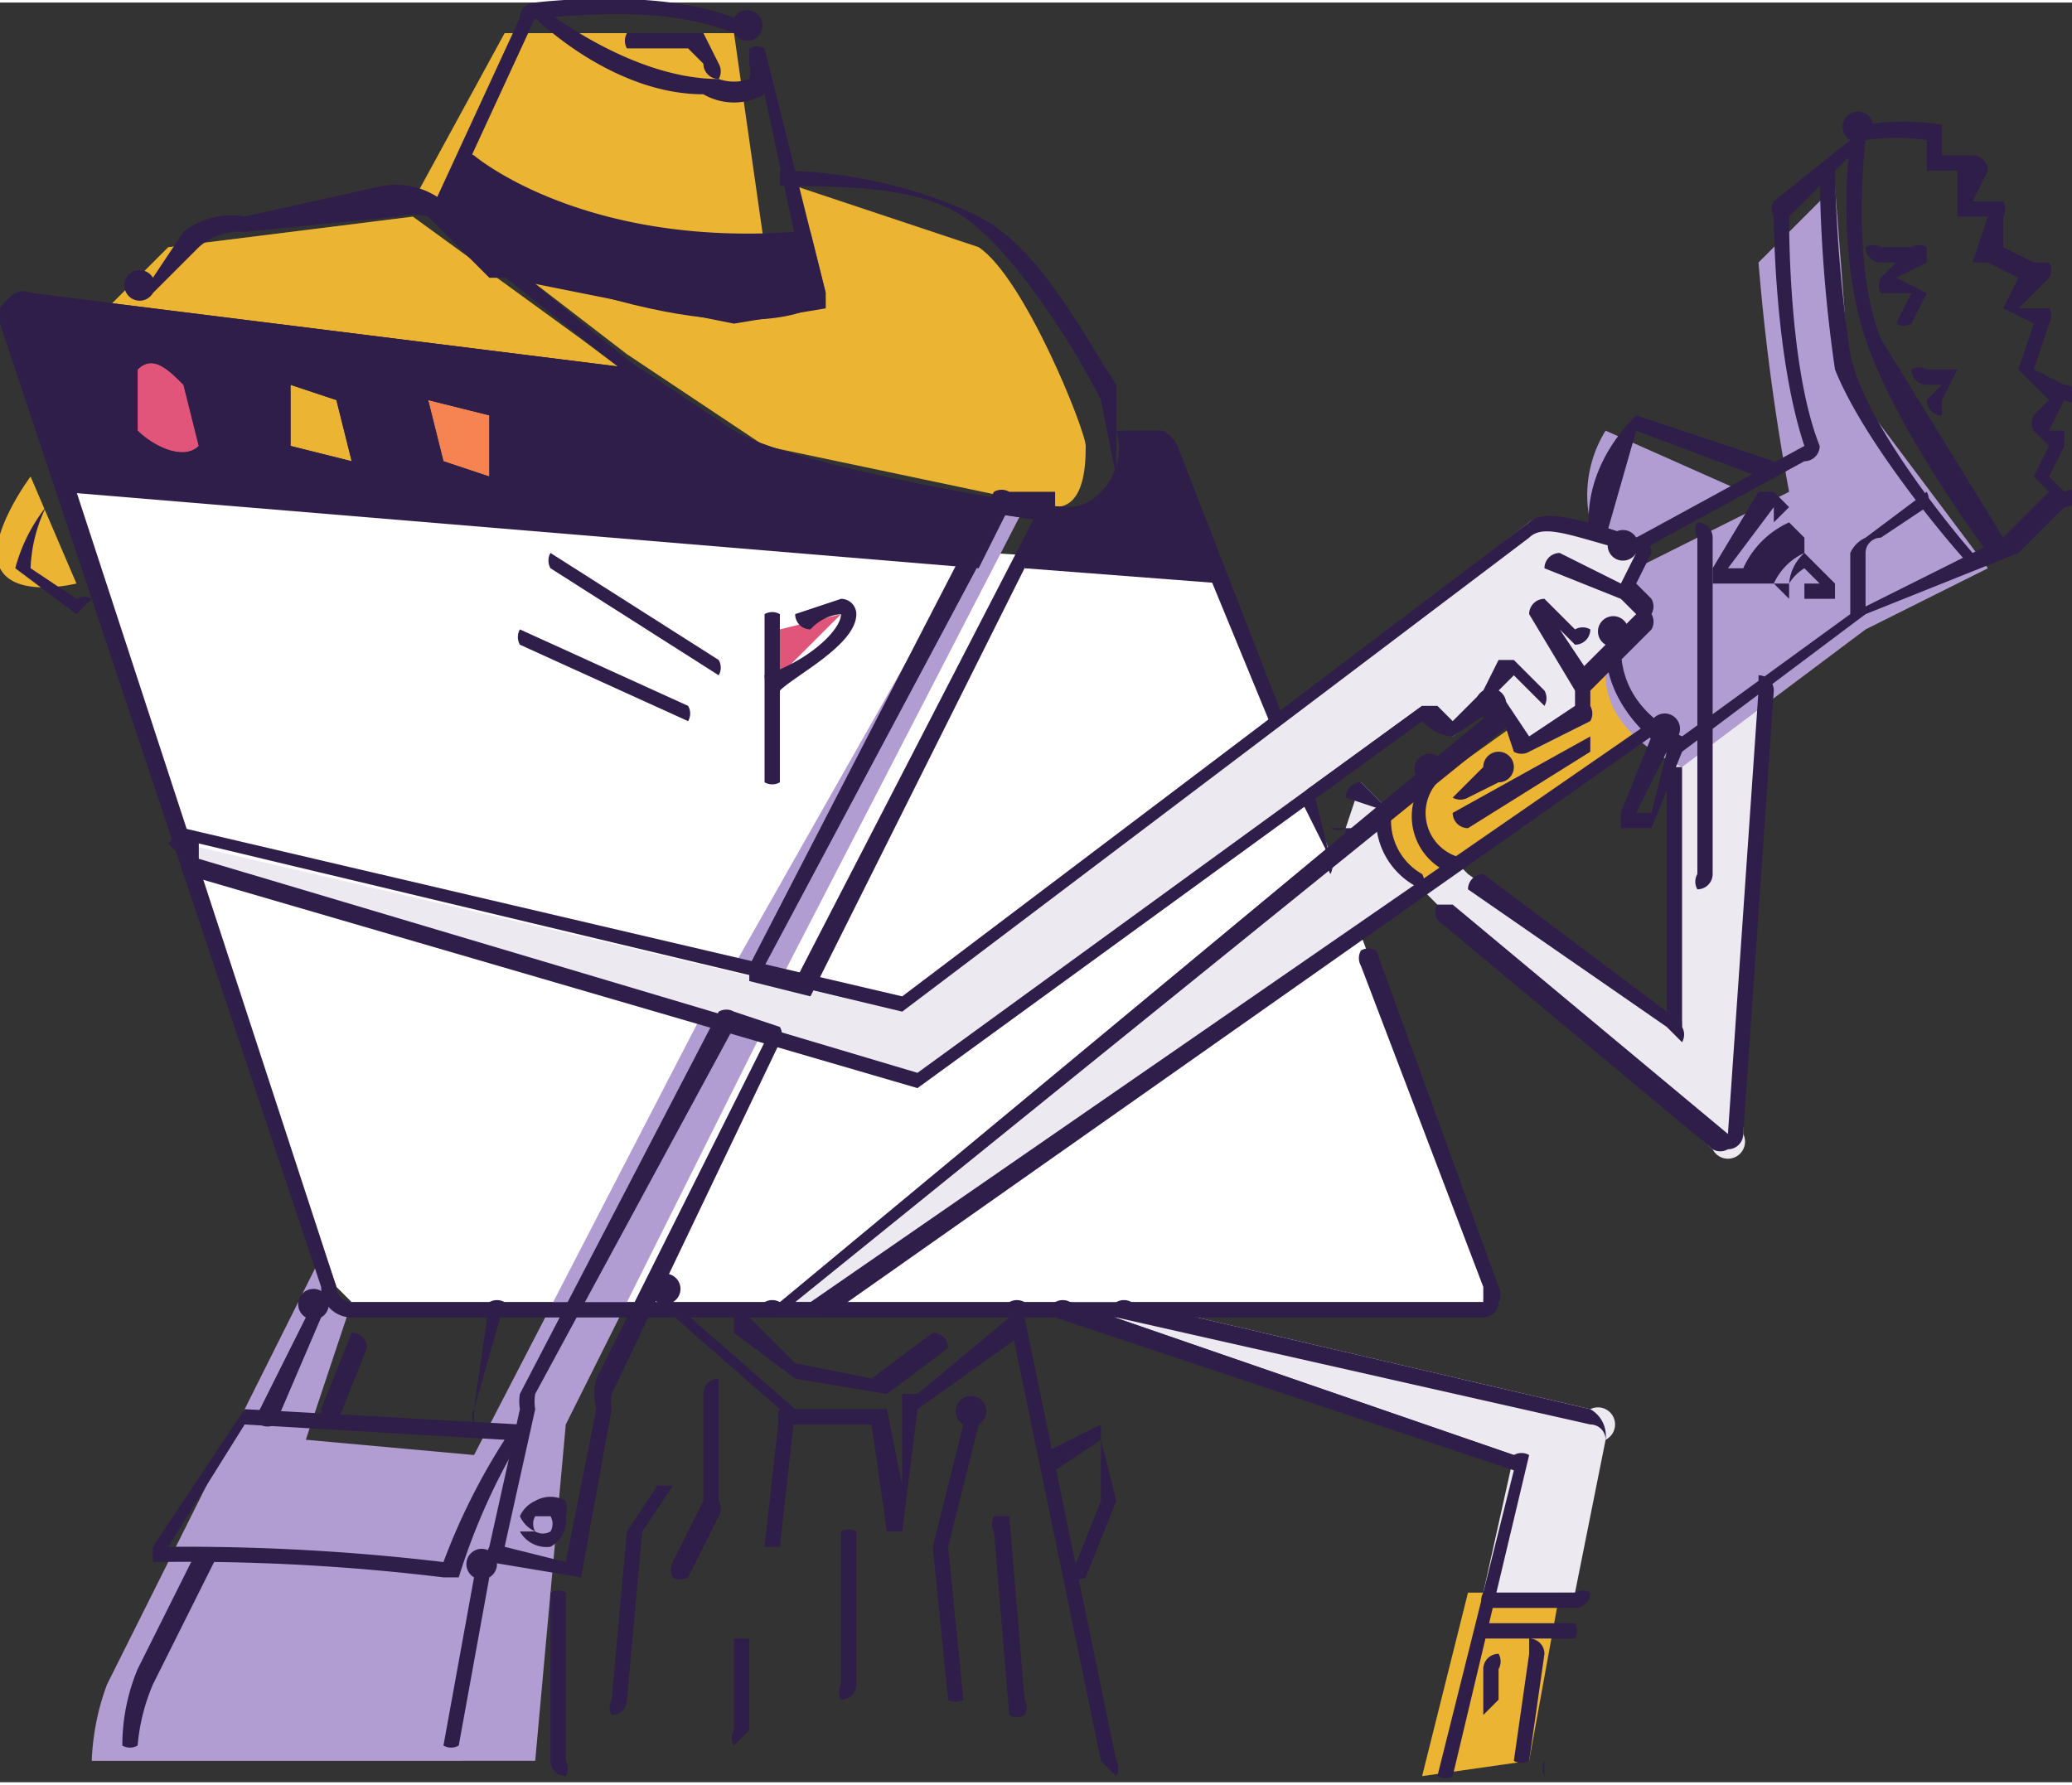 <svg xmlns="http://www.w3.org/2000/svg" width="180.5" height="155.5" viewBox="0 0 135.5 116.4">
  <rect x="0" y="0" width="135.5" height="116.4" fill="#333333" stroke="none"/>
  <path fill="#ebb432" d="M96 104h6l-2 11-7 1 3-12z"/>
  <path fill="#fff" d="m4 32 76 5 18 48H23l-1-1L4 32z"/>
  <path d="M91 53a4 4 0 0 0 2 5l15-10-3-5Z" fill="#ebb432"/>
  <path d="m70 85 29 10-2 9h6l2-10a1 1 0 0 0-1-2l-30-7Zm24-26 18 16a1 1 0 0 0 2-1l1-29-5 4-1 1 1 17-14-10-1-1-2 2Zm-5-8 2 2-2 2-1-1 1-3z" fill="#ede9f1"/>
  <path d="m115 17 5-5 1 13 9 12-8 4-12 9s-5-2-5-6l3-4-2-1 1-2 10-5a148 148 0 0 1-2-15Z" fill="#b29dd2"/>
  <path d="M104 34a8 8 0 0 1 1-6l9 4-7 3ZM51 64l-3-1 17-30h2L51 64zM21 82l1 2v1h1l-3 9 11 1 15-29 4 1-13 26-2 22H6a16 16 0 0 1 1-5l14-28" fill="#b29dd2"/>
  <path d="m51 41 4-1-4 4Z" fill="#e1557a"/>
  <path d="m27 13 6-11h15l2 14h2v-4l12 4c3 2 7 12 7 13s0 4-2 4l-19-4-9-6-13-10ZM7 20l35 5-4-3-11-8-16 2-4 4ZM2 31l3 7s-4 1-5-1 2-6 2-6Z" fill="#ebb432"/>
  <path d="M13 29c-1 1-3 0-4-1v-4c1-1 2 0 3 1l1 4Z" fill="#e1557a"/>
  <path d="m23 30-4-1v-4l3 1 1 4Z" fill="#ebb432"/>
  <path d="m32 31-3-1-1-4 4 1v4Z" fill="#f58452"/>
  <path d="M93 58a4 4 0 0 1-2-5L51 85h2Z" fill="#ede9f1"/>
  <path d="M100 34 59 66 12 55l1 1 47 14 33-24 2 2a13 13 0 0 0 3-3l2 4 4-2a1 1 0 0 0 0-1l-1-1 5-5a1 1 0 0 0 0-1h-2l1-3a1 1 0 0 0 0-1c-2 0-6-2-7-1Z" fill="#ede9f1"/>
  <path d="M70 34c-3 0-20-3-23-5L28 14a4 4 0 0 0-2 0l-10 1a4 4 0 0 0-3 1l-3 3a1 1 0 1 1 0-1l2-3a5 5 0 0 1 4-1l9-2a5 5 0 0 1 4 1c4 4 16 14 19 15 3 2 19 5 22 5a3 3 0 0 0 3-2l-1-5c-2-4-6-10-9-12s-8-2-12-2v-1c4 0 9 1 13 3s7 8 9 11v7a4 4 0 0 1-3 2Z" fill="#2f1d4a"/>
  <path d="M53 20 50 6a4 4 0 0 1-4 0c-6 0-11-5-11-5V0s6 5 12 5a3 3 0 0 0 2 0 2 2 0 0 0 0-1V3a1 1 0 0 1 1 0l4 16-1 1Z" fill="#2f1d4a"/>
  <path d="M30 10s8 7 22 5l1 3v2s-5 3-20-3l-5-3Z" fill="#2f1d4a"/>
  <path d="m48 21-15-3h-1l-4-4 2-4a1 1 0 0 1 1 0s7 6 21 5a1 1 0 0 1 1 0l1 4v1l-6 1Zm-15-4c13 4 18 3 20 2l-1-3c-12 1-20-4-22-5l-1 3Z" fill="#2f1d4a"/>
  <path d="M29 14a1 1 0 0 1-1 0l6-13a1 1 0 0 1 1-1s8-1 13 1a1 1 0 1 1 0 1c-5-2-11-1-13-1l-6 13Zm22 37a1 1 0 0 1-1 0V40a1 1 0 0 1 1 0v11ZM36 37l11 6m0 1-11-7a1 1 0 0 1 0-1l11 7a1 1 0 0 1 0 1Zm-13-2 11 5m0 0-11-5a1 1 0 0 1 0-1l11 5a1 1 0 0 1 0 1Zm42 10a1 1 0 0 1 0-1l-2-4a1 1 0 0 1 1 0l1 4a1 1 0 0 1 0 1ZM5 40l-4-3a11 11 0 0 1 2-4 10 10 0 0 0-1 4l3 2a1 1 0 0 1 1 0l-1 1Zm96 6-2-2-1 1a1 1 0 1 1-1 0l1-2h1l2 2a1 1 0 0 1 0 1Zm2-1-3-5a1 1 0 0 1 1-1l2 2a1 1 0 0 1 1 0 1 1 0 0 1-1 1l-1-1 2 3a1 1 0 0 1-1 1Zm3-6-5-2a1 1 0 0 1 1-1l4 2a1 1 0 0 1 1 1 1 1 0 0 1-1 0Z" fill="#2f1d4a"/>
  <path d="M60 71 12 57a1 1 0 0 1 0-1l-1-1 1-1 47 11 41-31c1-1 4 0 7 1a1 1 0 0 1 1 1l-1 2 1 1a1 1 0 0 1 0 1 1 1 0 0 1 0 1l-4 4v1a1 1 0 0 1 0 1l-4 2a1 1 0 0 1-1 0l-1-3-3 2a3 3 0 0 1-2-1L60 71ZM13 56l47 14 33-24h1l1 1 2-2h1l2 3 3-2v-2l4-4-1-1v-1l1-2c-4-1-6-2-7-1L59 66 13 55Zm87-22Z" fill="#2f1d4a"/>
  <path d="M51 45a1 1 0 0 1-1-1c3-1 5-3 5-4a3 3 0 0 0-2 1 1 1 0 0 1-1-1l3-1a1 1 0 0 1 1 1c0 2-4 4-5 5Zm-15 56a2 2 0 0 1-2-1h1a2 2 0 0 1-1-1 2 2 0 0 1 1-1 2 2 0 0 1 2 0 2 2 0 0 1 0 1 2 2 0 0 1-1 2Zm0-2h-1a1 1 0 0 0 0 1 1 1 0 0 0 1 0 1 1 0 0 0 0-1Zm-19-6a1 1 0 0 1 0-1l3-6a1 1 0 1 1 1 0l-3 7a1 1 0 0 1-1 0Zm5 0a1 1 0 0 1-1-1l2-5a1 1 0 0 1 1 1l-2 5Z" fill="#2f1d4a"/>
  <path d="M30 103h-1a139 139 0 0 0-19-1v-1l6-9 18 1a1 1 0 0 1 0 1 42 42 0 0 0-4 9Zm-19-2a144 144 0 0 1 18 1 42 42 0 0 1 4-8l-17-1Z" fill="#2f1d4a"/>
  <path d="M9 114a1 1 0 0 1-1 0 13 13 0 0 1 1-5l4-8 1 1-4 8a13 13 0 0 0-1 4Zm21 0a1 1 0 0 1-1 0l2-11a1 1 0 1 1 1 0l-2 11Zm7 2a1 1 0 0 1-1-1v-11a1 1 0 0 1 1 0v11a1 1 0 0 1 0 1Zm-6-23a1 1 0 0 1 0-1l1-7a1 1 0 0 1 1 0l-2 7v1Zm28 7h-1l-1-7h-6a1 1 0 0 1 0-1l-8-7a1 1 0 1 1 1 0l8 7h6l1 5v-6h1l6-5v-1a1 1 0 0 1 1 0v2l-7 5-1 8Z" fill="#2f1d4a"/>
  <path d="m73 116-1-1-6-29a1 1 0 0 1 1 0l6 29a1 1 0 0 1 0 1Z" fill="#2f1d4a"/>
  <path d="m70 103 2-5v-4l-3 2a1 1 0 0 1-1-1l4-2v1l1 4-2 5a1 1 0 0 1-1 0Zm24 13 5-20-30-10v-1a1 1 0 0 1 1 0l29 10a1 1 0 0 1 1 0l-5 21a1 1 0 0 1-1 0Z" fill="#2f1d4a"/>
  <path d="M101 116a1 1 0 0 1 0-1l4-21a1 1 0 0 0-1-1l-31-7v-1a1 1 0 0 1 1 0l30 7a2 2 0 0 1 1 2l-4 21v1Zm-38-5a1 1 0 0 1-1 0l-1-10 2-8a1 1 0 1 1 1 0l-2 8 1 10Zm4 1a1 1 0 0 1-1 0l-1-12a1 1 0 0 1 0-1h1l1 12a1 1 0 0 1 0 1Zm-12-1a1 1 0 0 1 0-1v-10a1 1 0 0 1 1 0v10a1 1 0 0 1-1 1Zm-7 3a1 1 0 0 1 0-1v-6h1v6l-1 1Zm-3-11a1 1 0 0 1-1 0 1 1 0 0 1 0-1l2-4v-7a1 1 0 0 1 1-1v8a1 1 0 0 1 0 1l-2 4Zm-5 9a1 1 0 0 1 0-1l1-11 2-3h1l-2 3-1 11a1 1 0 0 1-1 1Zm11-11h-1l1-9a1 1 0 0 1 1 0l-1 9Zm7-10-6-1-4-3v-1a1 1 0 0 1 1 0l3 3 5 1 4-3a1 1 0 0 1 1 1l-4 3Zm-5-5h-2a1 1 0 0 1-1-1 1 1 0 0 1 1 0l47-39a1 1 0 0 1 1 1L52 85h1l55-38a1 1 0 1 1 0 1L54 86h-1Z" fill="#2f1d4a"/>
  <path d="M103 105h-6a1 1 0 0 1 0-1h6a1 1 0 0 1 1 0 1 1 0 0 1-1 1Zm0 2h-6a1 1 0 0 1 0-1h6a1 1 0 0 1 0 1Zm-6 5v-3a1 1 0 0 1 1-1 1 1 0 0 1 0 1v2l-1 1Zm2 3 1-7v-1a1 1 0 0 1 1 1l-1 7a1 1 0 0 1-1 0Zm11-66a1 1 0 0 1-1 0c-4-3-4-6-4-7a1 1 0 1 1 1 0c0 1 0 4 4 6l11-8 10-5 3-3-1-1 1-2-1-1a1 1 0 0 1 0-1l1-1-2-2 1-3-2-1 1-2-2-1h-1l1-3h-2v-3h-2V9a13 13 0 0 0-4 0l-5 5c0 1 0 10 2 15a1 1 0 0 1-1 1l-11 6a1 1 0 1 1 0-1l11-6c-2-6-2-15-2-15a1 1 0 0 1 0-1l5-4a1 1 0 0 1 1-1 15 15 0 0 1 5 0v2h2a1 1 0 0 1 1 1l-1 2h2a1 1 0 0 1 0 1v2l2 1h1a1 1 0 0 1 0 1l-2 2h2a1 1 0 0 1 0 1l-1 3 2 1a1 1 0 0 1 1 1 1 1 0 0 1-1 0l-1 2h1v1l-1 2 1 1a1 1 0 0 1 1 0 1 1 0 0 1-1 1l-3 3-10 4-12 9Z" fill="#2f1d4a"/>
  <path d="M131 36h-1s-6-8-8-14-1-13-1-13a1 1 0 1 1 1 0s-1 8 1 13l8 13a1 1 0 0 1 0 1Z" fill="#2f1d4a"/>
  <path d="m124 21 1-2h-2a1 1 0 0 1 0-1l1-1h-1a1 1 0 0 1-1-1 1 1 0 0 1 1 0h2a1 1 0 0 1 1 0v1l-2 1 2 1-1 2a1 1 0 0 1-1 0Zm3 6a1 1 0 0 1-1-1l1-1h-1a1 1 0 0 1-1-1 1 1 0 0 1 1 0h2l-1 2v1Zm2 10c-1-1-7-8-9-13a96 96 0 0 1-1-13 1 1 0 0 1 1 0 96 96 0 0 0 1 12c1 5 8 13 8 13v1Z" fill="#2f1d4a"/>
  <path d="M122 40a1 1 0 0 1-1 0v-4a2 2 0 0 1 1-1l4-3a1 1 0 0 1 0 1l-3 2a1 1 0 0 0-1 1v4Zm-17-5h-1s-1-4 3-8l9 3a1 1 0 0 1-1 1l-8-3-2 7Zm6 23a1 1 0 0 1 0-1V35a1 1 0 0 1 0-1 1 1 0 0 1 1 1v22a1 1 0 0 1-1 1Zm-3-4h-2v-1l2-5h2a1 1 0 0 1 0 1l-2 5Zm-1-1h1l1-4Zm-14 5a5 5 0 0 1-3-5 1 1 0 0 1 1 0 4 4 0 0 0 2 4 1 1 0 0 1 0 1Zm2-1a4 4 0 0 1-2-6 1 1 0 1 1 1 0 3 3 0 0 0 2 5l-1 1Z" fill="#2f1d4a"/>
  <path d="m95 52 2-2a1 1 0 1 1 1 1l-2 1a1 1 0 0 1-1 0Zm1 2a1 1 0 0 1-1-1l9-5v1l-8 5ZM66 33l-18-4-6-5-40-5a1 1 0 0 0-1 2l3 11 60 5Zm-53-4c-1 1-3 0-4-1v-4c1-1 2 0 3 1l1 4Zm10 1-4-1v-4l3 1 1 4Zm9 1-3-1-1-4 4 1v4Zm36 2-1 4 13 1-3-8a2 2 0 0 0-1-2h-2c0 3-1 5-4 5a15 15 0 0 1-1 0Zm-1 0Z" fill="#2f1d4a"/>
  <circle cx="67.3" cy="32.8" r=".5" fill="#2f1d4a"/>
  <path d="m53 65-4-1v-1l16-31a1 1 0 0 1 1 0h3v1L53 65Zm-3-2 2 1 16-31h-2Zm-12 40-6-1a1 1 0 0 1 0-1l2-9a3 3 0 0 1 0-1l13-25a1 1 0 0 1 1 0l3 1a1 1 0 0 1 0 1L40 91a3 3 0 0 0 0 1l-2 11Zm-5-2 4 1 2-10a4 4 0 0 1 0-2l11-22-2-1-13 24a3 3 0 0 0 0 1Zm80-26a1 1 0 0 1-1 0L94 60a1 1 0 0 1 0-1h1l18 15 2-29v-1a1 1 0 0 1 1 1l-2 29a1 1 0 0 1-1 1ZM89 55a1 1 0 0 1-1 0v-1a1 1 0 0 1-1 0h2a1 1 0 0 1 0 1Zm2-2-3-1a1 1 0 0 1 1-1l2 2Z" fill="#2f1d4a"/>
  <path d="m110 68-1-1-13-9a1 1 0 0 1 1-1l12 9V50h1v17a1 1 0 0 1 0 1Zm9-29h-1v-1h1l-1-1a3 3 0 0 0-1 1v1l-1-1h-1a5 5 0 0 1 2-3 6 6 0 0 0-2 3h-3v-1l3-5h1l1 1-1 1v-1l-3 4h1a6 6 0 0 1 3-3l1 1v1a4 4 0 0 0-2 2h1a3 3 0 0 1 1-2l2 2v1h-1ZM47 5a1 1 0 0 1-1-1l-1-1h-4a1 1 0 0 1 0-1h5l1 2a1 1 0 0 1 0 1Zm50 81H23a2 2 0 0 1-2-2L4 33 0 21a1 1 0 0 1 0-1 2 2 0 0 1 2-1l40 5 6 4c3 2 19 5 22 5a3 3 0 0 0 2-1 4 4 0 0 0 1-4h3a2 2 0 0 1 1 1l7 18a1 1 0 0 1-1 0l-7-17a1 1 0 0 0-1-1h-1a5 5 0 0 1-1 3 4 4 0 0 1-3 2c-3 0-20-3-23-5l-5-4-40-5H1v1l4 11 17 52a1 1 0 0 0 1 1h74v-1l-8-21a1 1 0 0 1 0-1 1 1 0 0 1 1 0l8 22a1 1 0 0 1 0 1 1 1 0 0 1-1 1Z" fill="#2f1d4a"/>
</svg>

